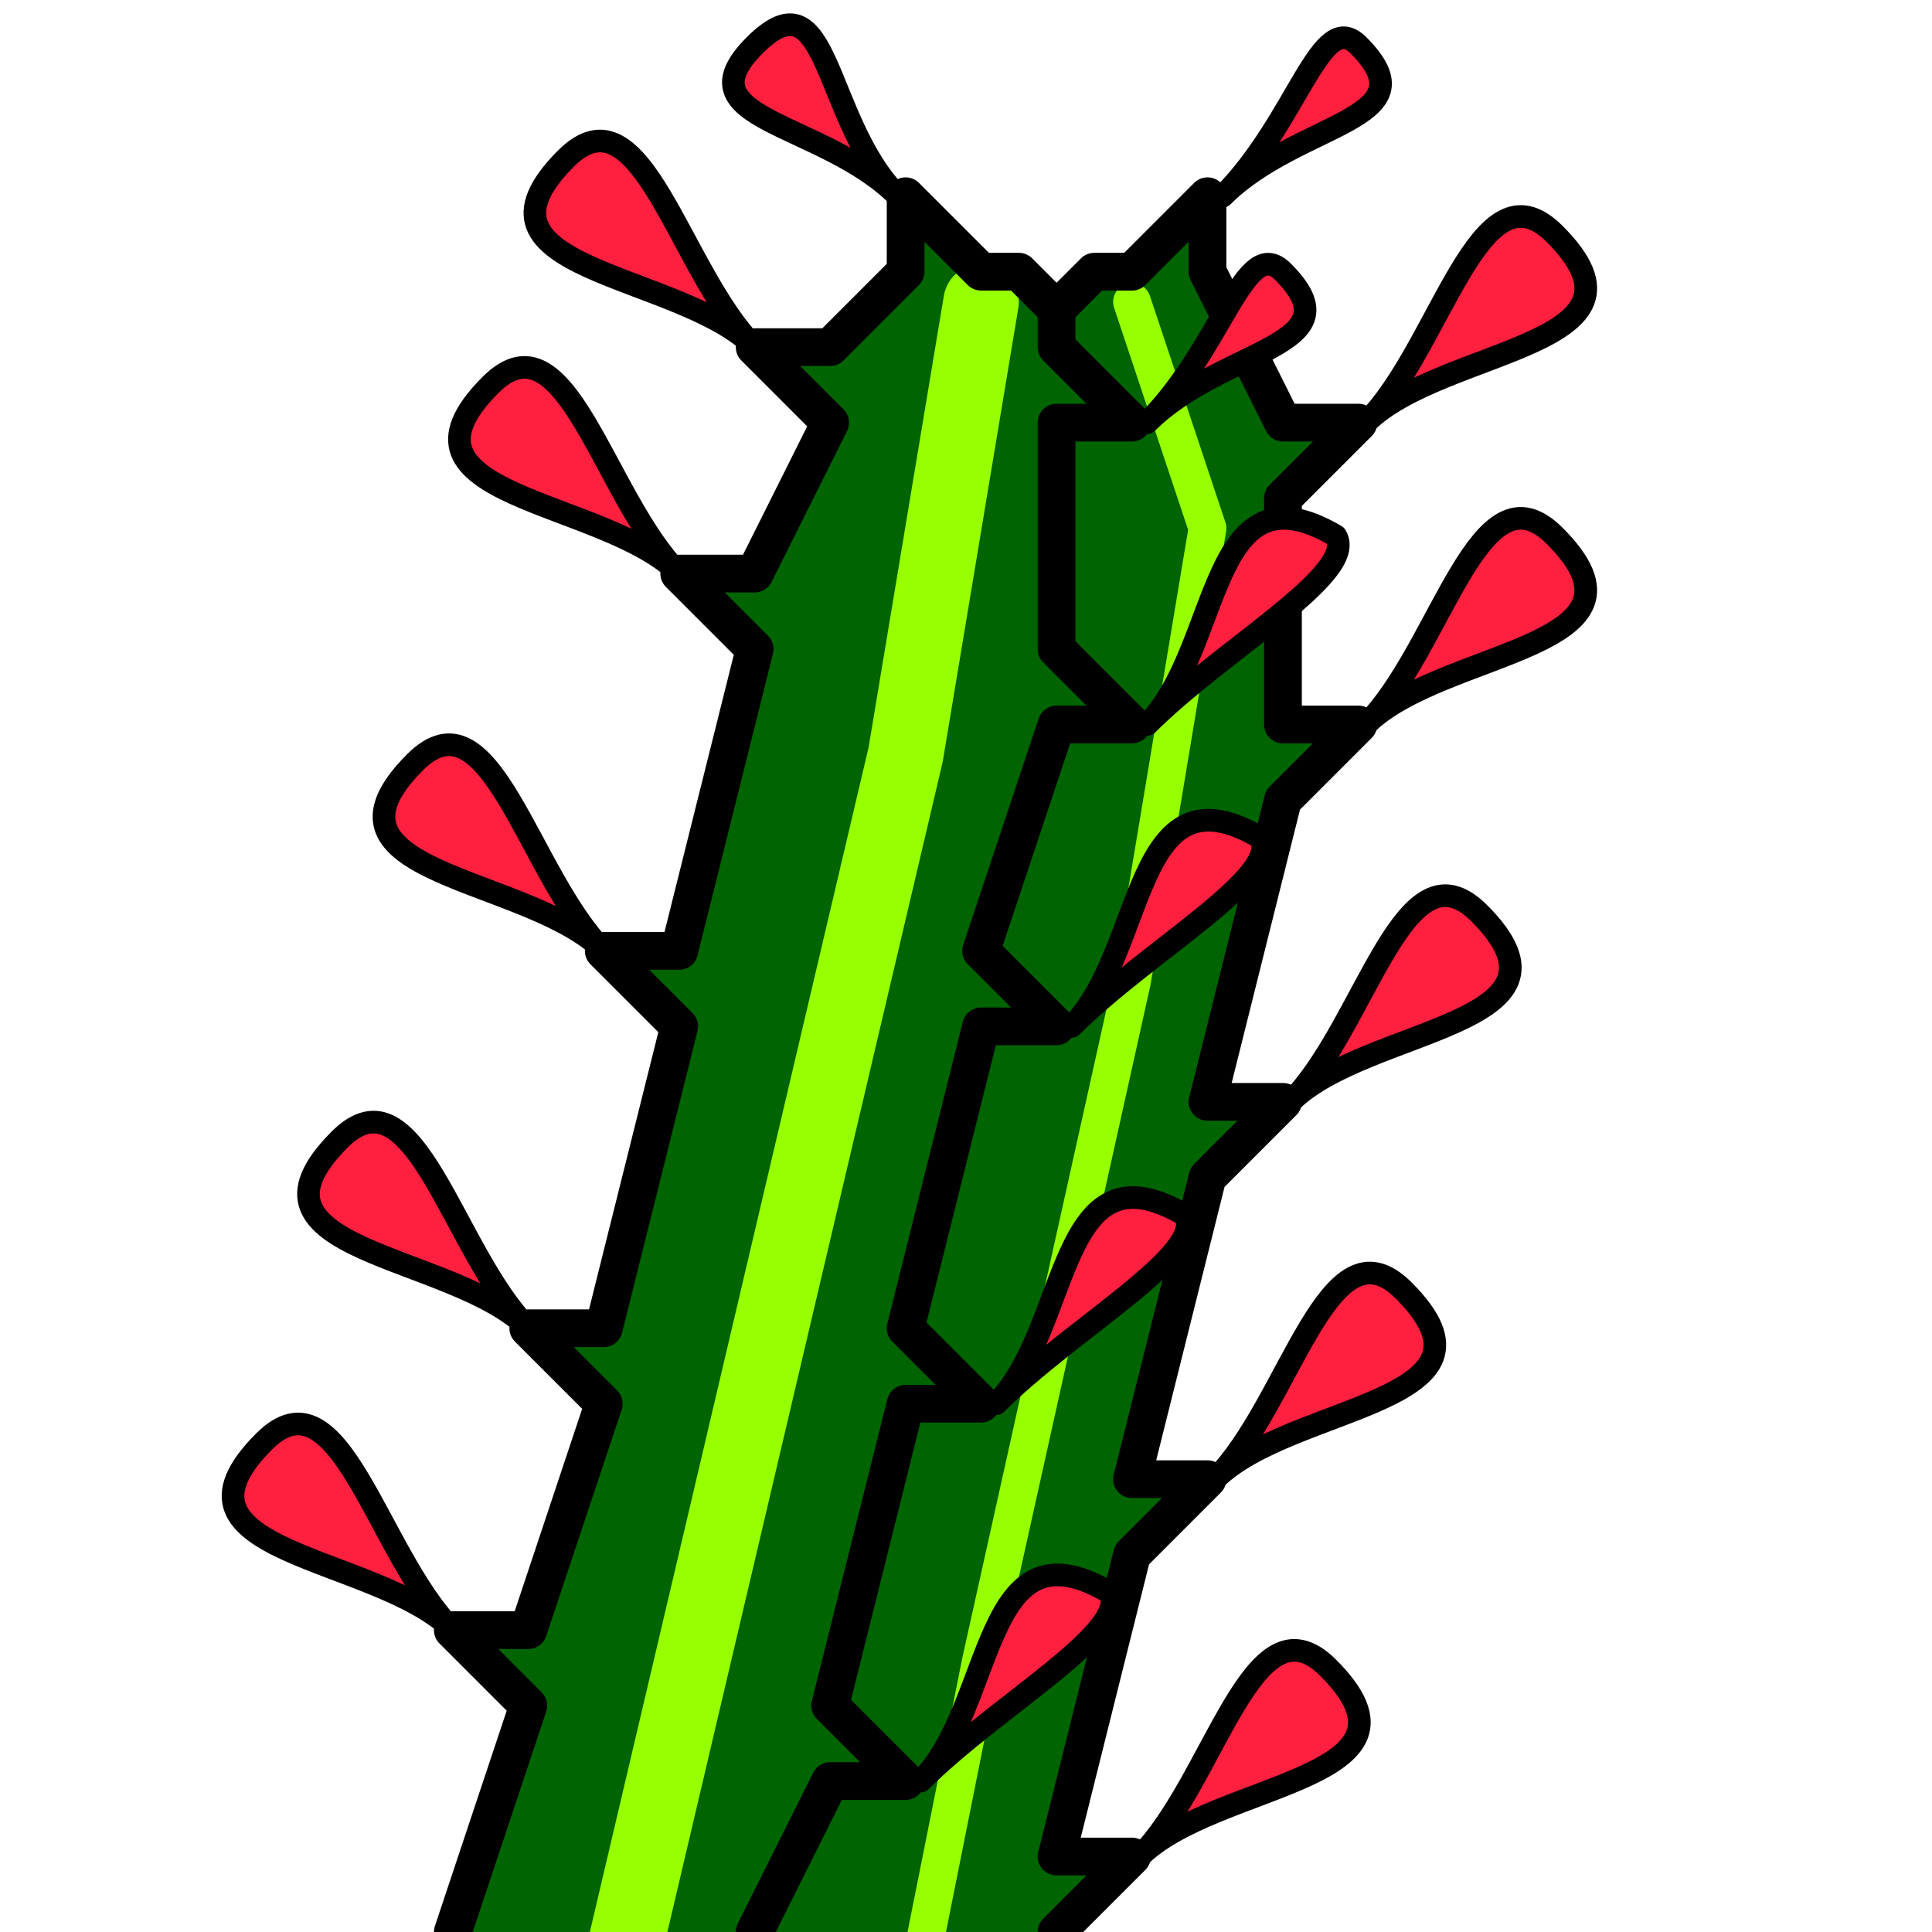 <?xml version="1.0" encoding="UTF-8" standalone="no"?>
<!DOCTYPE svg PUBLIC "-//W3C//DTD SVG 20010904//EN" "http://www.w3.org/TR/2001/REC-SVG-20010904/DTD/svg10.dtd">
<svg xmlns="http://www.w3.org/2000/svg" xmlns:svg="http://www.w3.org/2000/svg" xmlns:xlink="http://www.w3.org/1999/xlink" version="1.0" width="256px" height="256px" viewBox="0 0 256 256">
  <title>Euphorbia LaTeX editor</title>
  <desc>euphorbia trigona</desc>
  <defs id="defs1">
    <filter id="filter1" x="-0.336" y="-0.073" width="1.672" height="1.146" color-interpolation-filters="sRGB">
      <feGaussianBlur id="feGaussianBlur1" stdDeviation="7" />
    </filter>
    <filter id="filter2" x="-0.283" y="-0.049" width="1.567" height="1.099" color-interpolation-filters="sRGB">
      <feGaussianBlur id="feGaussianBlur2" stdDeviation="4.725" />
    </filter>
    <path id="path1" d="m 60,256 10,-30 -10,-10 10,0 10,-30 -10,-10 10,0 10,-40 -10,-10 10,0 10,-40 -10,-10 10,0 10,-20 -10,-10 10,0 10,-10 0,-10 10,10 5,0 5,5 5,-5 5,0 10,-10 0,10 10,20 10,0 -10,10 0,30 10,0 -10,10 -10,40 10,0 -10,10 -10,40 10,0 -10,10 -10,40 10,0 -10,10" />
  </defs>
  <clipPath id="clippath1">
    <use id="use0" x="0" y="0" width="256" height="256" xlink:href="#path1" />
  </clipPath>
  <g id="layer1">
    <use id="use01" style="fill:#006400;fill-opacity:1;fill-rule:nonzero;stroke:none" x="0" y="0" width="256" height="256" xlink:href="#path1" />
    <path id="path2" d="M 130,40 120,100 80,270" clip-path="url(#clippath1)" style="fill:none;stroke:#96ff00;stroke-width:10;stroke-linecap:round;stroke-linejoin:round;stroke-miterlimit:4;stroke-opacity:1;stroke-dasharray:none;filter:url(#filter1)" />
    <path id="path3" d="m 150,40 10,30 -10,60 -20,90 -10,50" clip-path="url(#clippath1)" style="fill:none;stroke:#96ff00;stroke-width:5;stroke-linecap:round;stroke-linejoin:round;stroke-miterlimit:4;stroke-opacity:1;stroke-dasharray:none;filter:url(#filter2)" />
    <path id="path4" d="m 140,41 0,5 10,10 -10,0 0,30 10,10 -10,0 -10,30 10,10 -10,0 -10,40 10,10 -10,0 -10,40 10,10 -10,0 -10,20" style="fill:none;stroke:#000000;stroke-width:5;stroke-linecap:round;stroke-linejoin:round;stroke-miterlimit:4;stroke-opacity:1;stroke-dasharray:none" />
    <use id="use02" style="fill:none;stroke:#000000;stroke-width:5;stroke-linecap:round;stroke-linejoin:round;stroke-miterlimit:4;stroke-opacity:1;stroke-dasharray:none" x="0" y="0" width="256" height="256" xlink:href="#path1" />
    <path id="path5" d="M 60,216 C 50,206 20,206 35,191 c 10,-10 15,15 25,25 z" style="fill:#ff2040;fill-opacity:1;stroke:#000000;stroke-width:3;stroke-linecap:round;stroke-linejoin:round;stroke-miterlimit:4;stroke-opacity:1;stroke-dasharray:none" />
    <use id="use03" transform="translate(10,-40)" x="0" y="0" width="256" height="256" xlink:href="#path5" />
    <use id="use04" transform="translate(20,-90)" x="0" y="0" width="256" height="256" xlink:href="#path5" />
    <use id="use05" transform="translate(30,-140)" x="0" y="0" width="256" height="256" xlink:href="#path5" />
    <use id="use06" transform="translate(40,-170)" x="0" y="0" width="256" height="256" xlink:href="#path5" />
    <use id="use07" transform="matrix(-1,0,0,1,241,-160)" x="0" y="0" width="256" height="256" xlink:href="#path5" />
    <use id="use08" transform="translate(0,40)" x="0" y="0" width="256" height="256" xlink:href="#use07" />
    <use id="use09" transform="translate(-10,90)" x="0" y="0" width="256" height="256" xlink:href="#use07" />
    <use id="use10" transform="translate(-20,140)" x="0" y="0" width="256" height="256" xlink:href="#use07" />
    <use id="use11" transform="translate(-30,190)" x="0" y="0" width="256" height="256" xlink:href="#use07" />
    <path id="path6" d="M 119,26 C 109,16 90,16 100,6 c 10,-10 9,10 19,20 z" style="fill:#ff2040;fill-opacity:1;stroke:#000000;stroke-width:3;stroke-linecap:round;stroke-linejoin:round;stroke-miterlimit:4;stroke-opacity:1;stroke-dasharray:none" />
    <path id="path7" d="M 162,26 C 172,16 190,16 180,6 175,1 172,16 162,26 z" style="fill:#ff2040;fill-opacity:1;stroke:#000000;stroke-width:3;stroke-linecap:round;stroke-linejoin:round;stroke-miterlimit:4;stroke-opacity:1;stroke-dasharray:none" />
    <use id="use3652" transform="translate(-10,30)" x="0" y="0" width="256" height="256" xlink:href="#path7" />
    <path id="path8" d="m 152,96 c 10,-10 28,-20 25,-25 -17,-10 -15,15 -25,25 z" style="fill:#ff2040;fill-opacity:1;stroke:#000000;stroke-width:3;stroke-linecap:round;stroke-linejoin:round;stroke-miterlimit:4;stroke-opacity:1;stroke-dasharray:none" />
    <use id="use12" transform="translate(-10,40)" x="0" y="0" width="256" height="256" xlink:href="#path8" />
    <use id="use13" transform="translate(-20,90)" x="0" y="0" width="256" height="256" xlink:href="#path8" />
    <use id="use14" transform="translate(-30,140)" x="0" y="0" width="256" height="256" xlink:href="#path8" />
  </g>
</svg>
